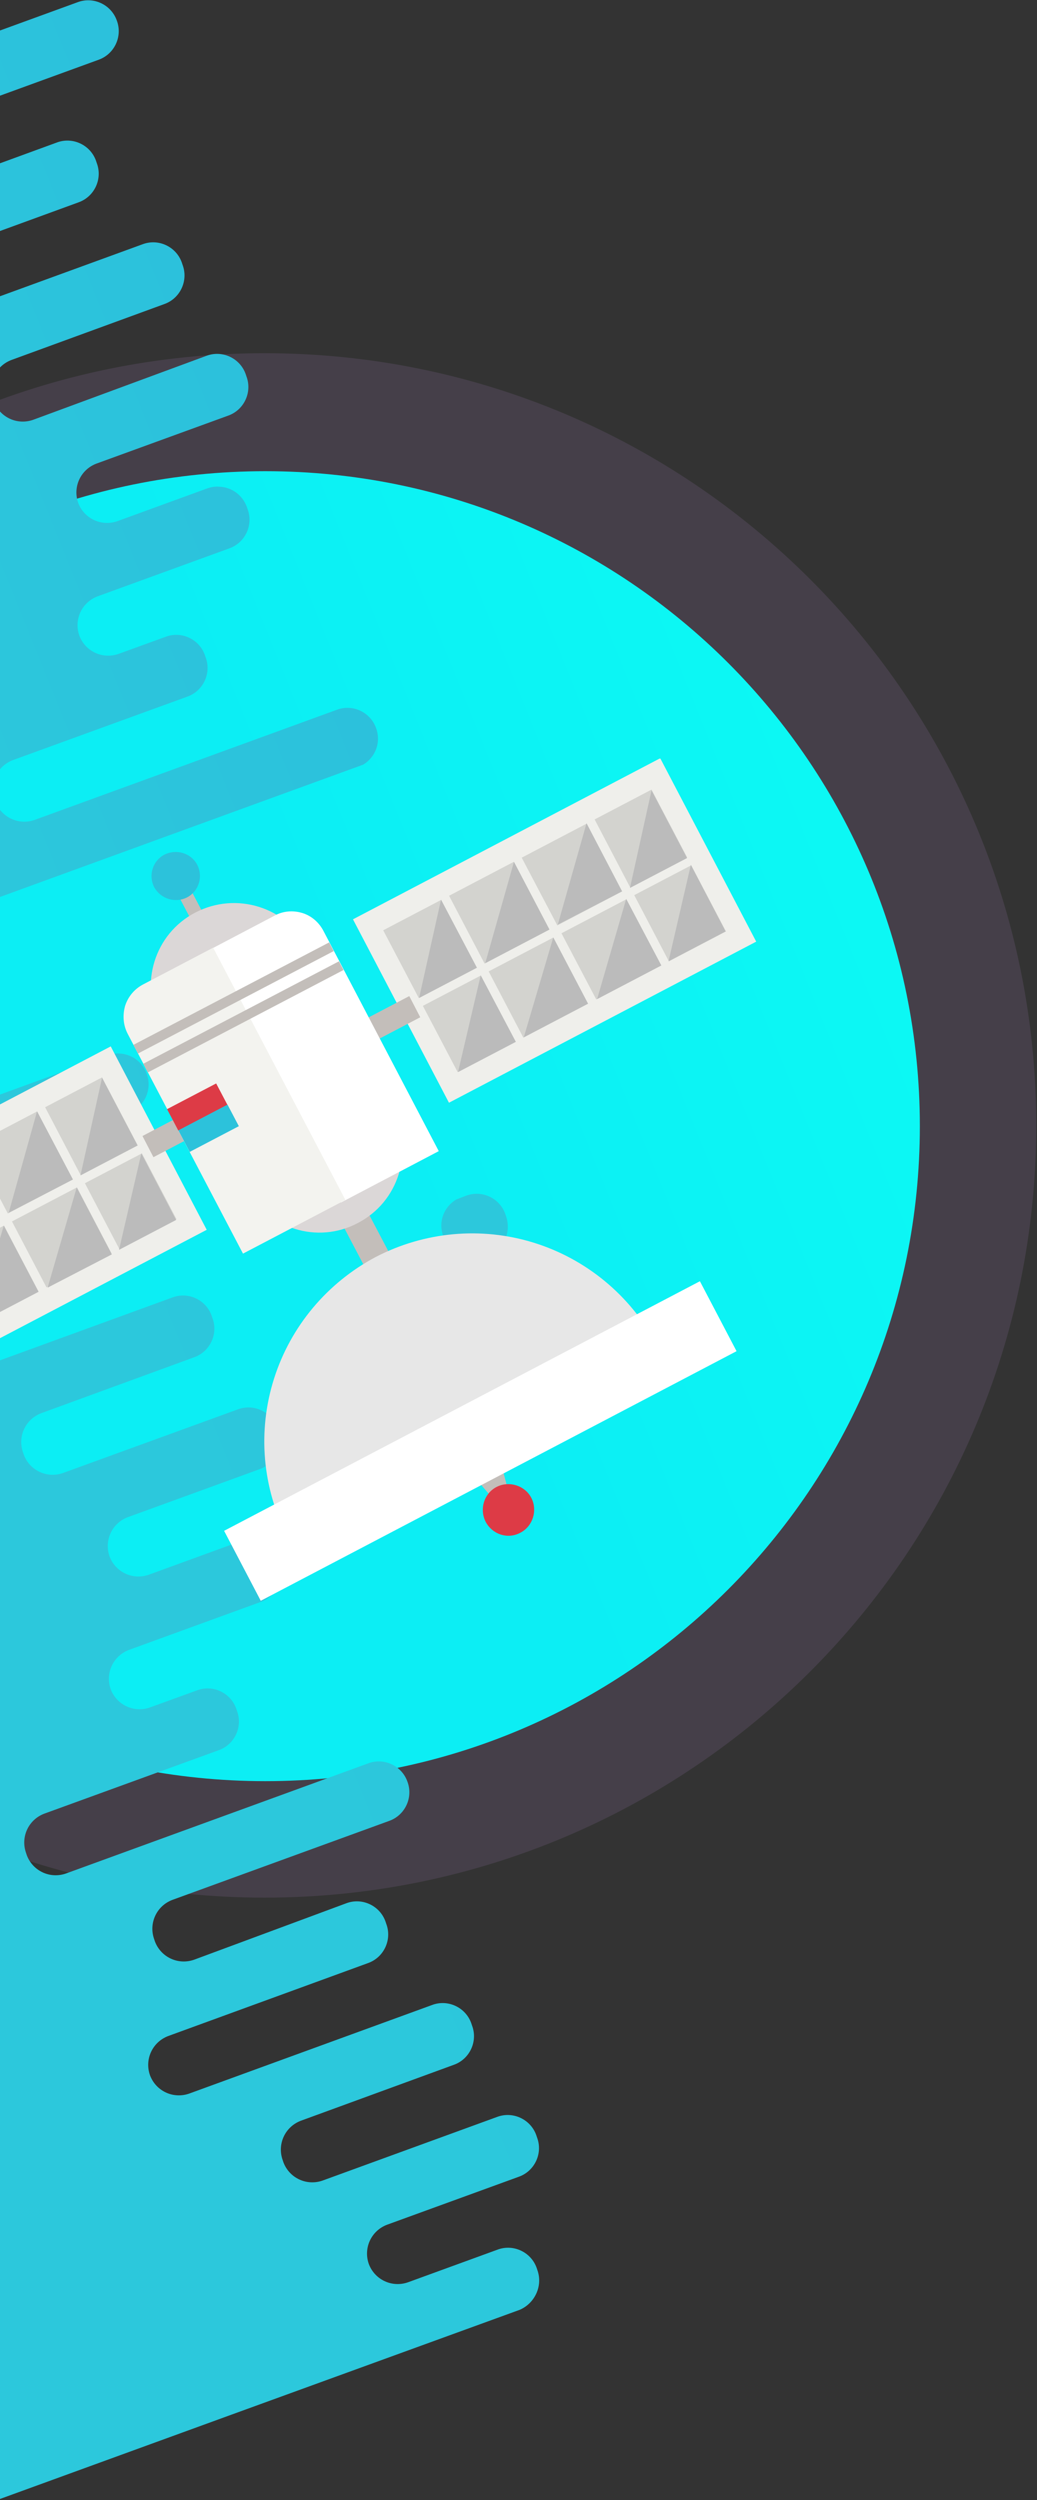 <?xml version="1.0" encoding="utf-8"?>
<!-- Generator: Adobe Illustrator 26.0.0, SVG Export Plug-In . SVG Version: 6.00 Build 0)  -->
<svg version="1.1" id="Calque_1" xmlns="http://www.w3.org/2000/svg" xmlns:xlink="http://www.w3.org/1999/xlink" x="0px" y="0px"
	 viewBox="0 0 274.4 661.1" style="enable-background:new 0 0 274.4 661.1;" xml:space="preserve">
<rect x="0" y="0" width="274.4" height="661.1" fill="#333333" stroke="none"/>
<style type="text/css">
	.st0{clip-path:url(#SVGID_00000136411738843524511070000008673108275751413437_);}
	.st1{opacity:0.4;fill:#8D72A0;fill-opacity:0.5;enable-background:new    ;}
	.st2{fill:none;}
	.st3{fill:url(#SVGID_00000101790436373254758330000012972634695166404513_);}
	.st4{fill:#2CC8DC;}
	.st5{fill:url(#SVGID_00000041261772587471758240000003671252062530968221_);}
	.st6{clip-path:url(#SVGID_00000002348232333413460660000002573659127569673143_);}
	.st7{fill:#EFEFEB;}
	.st8{fill:#D3D3CF;}
	.st9{fill:#C3BEBA;}
	.st10{fill:#DBD7D7;}
	.st11{fill:#FFFFFF;}
	.st12{fill:#F3F3EF;}
	.st13{fill:#2CC2DB;}
	.st14{fill:#E7E7E7;}
	.st15{fill:#DD3B46;}
	.st16{fill:#BBBBBB;}
</style>
<g>
	<defs>
		<rect id="SVGID_1_" y="-77.4" width="445" height="750"/>
	</defs>
	<clipPath id="SVGID_00000134228832841721706100000015902783530917579668_">
		<use xlink:href="#SVGID_1_"  style="overflow:visible;"/>
	</clipPath>
	<g style="clip-path:url(#SVGID_00000134228832841721706100000015902783530917579668_);">
		<path class="st1" d="M70,501.8c112.8,0,204.2-91.4,204.2-204.2c0-112.8-91.4-204.2-204.2-204.2c-112.8,0-204.2,91.4-204.2,204.2
			C-134.2,410.4-42.8,501.8,70,501.8z"/>
		<rect x="-344" y="-115.4" class="st2" width="828" height="827"/>
		
			<linearGradient id="SVGID_00000083782165701335806500000001530395538004896942_" gradientUnits="userSpaceOnUse" x1="96.619" y1="310.087" x2="226.116" y2="362.407" gradientTransform="matrix(1 0 0 -1 0 597.226)">
			<stop  offset="0" style="stop-color:#0CEEF4"/>
			<stop  offset="1" style="stop-color:#0CF8F4"/>
		</linearGradient>
		<path style="fill:url(#SVGID_00000083782165701335806500000001530395538004896942_);" d="M70.2,471c95.7,0,173.2-77.5,173.2-173.2
			S165.9,124.6,70.2,124.6c-95.7,0-173.2,77.5-173.2,173.2S-25.5,471,70.2,471z"/>
		<path class="st4" d="M133.9,321.6l-0.2-0.6c-1.5-4.2-6.2-6.4-10.4-4.8l-2.6,1c-3.3,2-4.8,6-3.4,9.7c1.5,4.2,6.2,6.4,10.4,4.8
			l4.4-1.6C134.1,328,135,324.7,133.9,321.6z"/>
		
			<linearGradient id="SVGID_00000152237693316302520110000013900798831230423710_" gradientUnits="userSpaceOnUse" x1="13.272" y1="305.31" x2="167.827" y2="367.755" gradientTransform="matrix(1 0 0 -1 0 597.226)">
			<stop  offset="0" style="stop-color:#2CC8DC"/>
			<stop  offset="0.995" style="stop-color:#2CBEDC"/>
		</linearGradient>
		<path style="fill:url(#SVGID_00000152237693316302520110000013900798831230423710_);" d="M142.2,600.3l-0.2-0.6
			c-1.5-4.2-6.2-6.4-10.4-4.8l-23.6,8.6c-4.2,1.5-8.8-0.6-10.4-4.8c-1.5-4.2,0.6-8.8,4.8-10.4l34.9-12.7c4.2-1.5,6.4-6.2,4.8-10.4
			l-0.2-0.6c-1.5-4.2-6.2-6.4-10.4-4.8l-46.1,16.8c-4.2,1.5-8.8-0.6-10.4-4.8l-0.2-0.6c-1.5-4.2,0.6-8.8,4.8-10.4l40.5-14.8
			c4.2-1.5,6.4-6.2,4.8-10.4l-0.2-0.6c-1.5-4.2-6.2-6.4-10.4-4.8l-64.2,23.4c-4.2,1.5-8.8-0.6-10.4-4.8c-1.5-4.2,0.6-8.8,4.8-10.4
			l52.9-19.3c4.2-1.5,6.4-6.2,4.8-10.4l-0.2-0.6c-1.5-4.2-6.2-6.4-10.4-4.8l-40.2,14.9c-4.2,1.5-8.8-0.6-10.4-4.8l-0.2-0.6
			c-1.5-4.2,0.6-8.8,4.8-10.4l57.4-20.9c4.2-1.5,6.4-6.2,4.8-10.4c-1.5-4.2-6.2-6.4-10.4-4.8l-79.9,29.1c-4.2,1.5-8.8-0.6-10.4-4.8
			L6.9,490c-1.5-4.2,0.6-8.8,4.8-10.4l46.2-16.8c4.2-1.5,6.4-6.2,4.8-10.4l-0.2-0.6c-1.5-4.2-6.2-6.4-10.4-4.8l-12.4,4.5
			c-4.2,1.5-8.8-0.6-10.4-4.8c-1.5-4.2,0.6-8.8,4.8-10.4L69,423.6c4.2-1.5,6.4-6.2,4.8-10.4l-0.2-0.6c-1.2-3.2-4.1-5.2-7.3-5.3
			c-1.1-0.1-2.2,0.1-3.3,0.5l-23.6,8.6c-4.2,1.5-8.8-0.6-10.4-4.8c-1.5-4.2,0.6-8.8,4.8-10.4l34.9-12.7c4.2-1.5,6.4-6.2,4.8-10.4
			l-0.2-0.6c-1.5-4.2-6.2-6.4-10.4-4.8l-46.2,16.8c-4.2,1.5-8.8-0.6-10.4-4.8l-0.2-0.6c-1.5-4.2,0.6-8.8,4.8-10.4l40.5-14.8
			c4.2-1.5,6.4-6.2,4.8-10.4l-0.2-0.6c-1.5-4.2-6.2-6.4-10.4-4.8l-64.2,23.4c-4.2,1.5-8.8-0.6-10.4-4.8c-1.5-4.2,0.6-8.8,4.8-10.4
			L28.7,332c4.2-1.5,6.4-6.2,4.8-10.4l-0.2-0.6c-1.5-4.2-6.2-6.4-10.4-4.8L-17.6,331c-4.2,1.5-8.8-0.6-10.4-4.8l-0.2-0.6
			c-1.5-4.2,0.6-8.8,4.8-10.4L34,294.3c4.2-1.5,6.4-6.2,4.8-10.4c-1.5-4.2-6.2-6.4-10.4-4.8l-79.9,29.1c-4.2,1.5-8.8-0.6-10.4-4.8
			l-0.2-0.6c-1.5-4.2,0.6-8.8,4.8-10.4l46.2-16.8c4.2-1.5,6.4-6.2,4.8-10.4l0.7-0.2c-1.5-4.2-6.2-6.4-10.4-4.8l-12.4,4.5
			c-4.2,1.5-8.8-0.6-10.4-4.8c-1.4-3.9,0.3-8.1,3.9-10l99.4-36.2l31.6-11.5c3.3-2,4.8-6,3.4-9.7c-1.5-4.2-6.2-6.4-10.4-4.8
			L9.2,216.8c-4.2,1.5-8.8-0.6-10.4-4.8l-0.2-0.6c-1.5-4.2,0.6-8.8,4.8-10.4l46.2-16.8c4.2-1.5,6.4-6.2,4.8-10.4l-0.2-0.6
			c-1.5-4.2-6.2-6.4-10.4-4.8l-12.4,4.5c-4.2,1.5-8.8-0.6-10.4-4.8c-1.5-4.2,0.6-8.8,4.8-10.4L60.7,145c4.2-1.5,6.4-6.2,4.8-10.4
			l-0.2-0.6c-1.2-3.2-4.1-5.2-7.3-5.3c-1.1-0.1-2.2,0.1-3.3,0.5l-23.6,8.6c-4.2,1.5-8.8-0.6-10.4-4.8c-1.5-4.2,0.6-8.8,4.8-10.4
			l34.9-12.7c4.2-1.5,6.4-6.2,4.8-10.4L65,98.9c-1.5-4.2-6.2-6.4-10.4-4.8L8.8,111c-4.2,1.5-8.8-0.6-10.4-4.8l-0.2-0.6
			c-1.5-4.2,0.6-8.8,4.8-10.4l40.5-14.8c4.2-1.5,6.4-6.2,4.8-10.4l-0.2-0.6c-1.5-4.2-6.2-6.4-10.4-4.8L-26.5,88
			c-4.2,1.5-8.8-0.6-10.4-4.8c-1.5-4.2,0.6-8.8,4.8-10.4l52.9-19.3c4.2-1.5,6.4-6.2,4.8-10.4l-0.2-0.6c-1.5-4.2-6.2-6.4-10.4-4.8
			l-40.5,14.8c-4.2,1.5-8.8-0.6-10.4-4.8l-0.2-0.6c-1.5-4.2,0.6-8.8,4.8-10.4l57.4-20.9c4.2-1.5,6.4-6.2,4.8-10.4
			C29.4,1.2,24.7-1,20.5,0.6l-79.9,29.1c-4.2,1.5-8.8-0.6-10.4-4.8l-0.2-0.6c-1.5-4.2,0.6-8.8,4.8-10.4L-19-2.9
			c4.2-1.5,6.4-6.2,4.8-10.4l-0.2-0.6c-1.5-4.2-6.2-6.4-10.4-4.8l-12.4,4.5c-4.2,1.5-8.8-0.6-10.4-4.8c-1.5-4.2,0.6-8.8,4.8-10.4
			l34.9-12.7c4.2-1.5,6.4-6.2,4.8-10.4l-0.2-0.6c-1.5-4.2-6.2-6.4-10.4-4.8l-76.2,27.7l-133.8,48.7c-4.2,1.5-6.4,6.2-4.8,10.4
			l68.9,187.8c0.2,0.6,0.5,1.2,0.9,1.8l18.9,51.8l-74.8,27.2c-4.2,1.5-6.4,6.2-4.8,10.4l68.2,187.5c0.2,0.6,0.5,1.2,0.9,1.8
			l67.4,185.2c1.5,4.2,6.2,6.4,10.4,4.8l133.8-48.7l76.2-27.7C141.5,609.1,143.7,604.5,142.2,600.3z"/>
	</g>
</g>
<g>
	<defs>
		<rect id="SVGID_00000183932078380604044950000011049215374831719045_" y="200.6" width="232" height="296"/>
	</defs>
	<clipPath id="SVGID_00000177481927560546518030000011702475411058325666_">
		<use xlink:href="#SVGID_00000183932078380604044950000011049215374831719045_"  style="overflow:visible;"/>
	</clipPath>
	<g style="clip-path:url(#SVGID_00000177481927560546518030000011702475411058325666_);">
		<path class="st7" d="M118.8,291.6l81.3-42.6l-25.4-48.5l-81.3,42.6L118.8,291.6z"/>
		<path class="st8" d="M121.1,283.5l71-37.2l-19.7-37.5l-71,37.2L121.1,283.5z"/>
		<path class="st7" d="M109,267.5l76.8-40.2l-1.1-2.1L108,265.4L109,267.5z"/>
		<path class="st7" d="M178.4,256.9l-22.1-42.2l-2.1,1.1l22.1,42.2L178.4,256.9z"/>
		<path class="st7" d="M159.2,267L137,224.8l-2.1,1.1l22.1,42.2L159.2,267z"/>
		<path class="st7" d="M139.9,277.1l-22.1-42.2l-2.1,1.1l22.1,42.2L139.9,277.1z"/>
		<path class="st7" d="M-26.6,367.8l81.3-42.6l-25.4-48.5L-52,319.3L-26.6,367.8z"/>
		<path class="st8" d="M-24.3,359.6l71-37.2L27,284.9l-71,37.2L-24.3,359.6z"/>
		<path class="st7" d="M-36.4,343.7l76.8-40.2l-1.1-2.1l-76.8,40.2L-36.4,343.7z"/>
		<path class="st7" d="M33,333l-22.1-42.2l-2.1,1.1l22.1,42.2L33,333z"/>
		<path class="st9" d="M53.6,249l3.2-1.7l-7.1-13.5l-3.2,1.7L53.6,249z"/>
		<path class="st7" d="M13.7,343.1l-22.1-42.2l-2.1,1.1l22.1,42.2L13.7,343.1z"/>
		<path class="st9" d="M130,395.8l4.3-2.3l-5-18.9l-12,6.3L130,395.8z"/>
		<path class="st10" d="M72.1,280.3c10.8-5.6,14.9-18.9,9.3-29.7c-5.6-10.8-18.9-14.9-29.7-9.3c-10.8,5.6-14.9,18.9-9.3,29.7
			C48,281.8,61.3,285.9,72.1,280.3z"/>
		<path class="st9" d="M96.6,335.2l6.6-3.5l-7.1-13.5l-6.6,3.5L96.6,335.2z"/>
		<path class="st9" d="M111.2,269l-2.9-5.6l-70.6,37l2.9,5.6L111.2,269z"/>
		<path class="st10" d="M94.7,323.4c10.8-5.6,14.9-18.9,9.3-29.7c-5.6-10.8-18.9-14.9-29.7-9.3c-10.8,5.6-14.9,18.9-9.3,29.7
			C70.7,324.9,84,329.1,94.7,323.4z"/>
		<path class="st11" d="M116.1,304.4L90.2,318l-35-66.7l17.5-9.2c2.2-1.2,4.8-1.4,7.2-0.7c2.4,0.7,4.4,2.4,5.6,4.6L116.1,304.4
			L116.1,304.4z"/>
		<path class="st12" d="M91.4,317.3l-27.1,14.2l-30.5-58.1c-1.2-2.3-1.4-4.9-0.7-7.4c0.8-2.5,2.5-4.5,4.8-5.7l18.5-9.7L91.4,317.3z"
			/>
		<path class="st13" d="M49.5,237.3c3.1-1.6,4.3-5.5,2.7-8.6c-1.6-3.1-5.5-4.3-8.7-2.7c-3.1,1.6-4.3,5.5-2.7,8.6
			C42.5,237.7,46.4,238.9,49.5,237.3z"/>
		<path class="st14" d="M76.1,406.4c-6.7-12.9-8-27.9-3.6-41.8c4.4-13.9,14.1-25.4,26.9-32.2c12.9-6.7,27.9-8.1,41.8-3.8
			c13.9,4.3,25.5,13.9,32.4,26.7L76.1,406.4z"/>
		<path class="st11" d="M69,423.3l125.9-66l-9.7-18.5l-125.9,66L69,423.3z"/>
		<rect x="37" y="301.8" class="st2" width="195" height="194.8"/>
		<path class="st15" d="M137.7,405.3c3.3-1.7,4.6-5.9,2.9-9.2c-1.7-3.3-5.9-4.6-9.2-2.9c-3.3,1.7-4.6,5.8-2.9,9.2
			C130.3,405.8,134.4,407.1,137.7,405.3z"/>
		<path class="st15" d="M47.2,299l13-6.8l-3-5.7l-13,6.8L47.2,299z"/>
		<path class="st9" d="M36.5,278.6l51.8-27.1l-1.2-2.3l-51.8,27.1L36.5,278.6z"/>
		<path class="st9" d="M39.1,283.6l51.8-27.1l-1.2-2.3l-51.8,27.1L39.1,283.6z"/>
		<path class="st13" d="M50.2,304.6l13-6.8l-3-5.7l-13,6.8L50.2,304.6z"/>
		<path class="st16" d="M9.8,293.9l-7.5,26.8l17-8.8L9.8,293.9z"/>
		<path class="st16" d="M27,285l-5.7,25.8l15.1-7.9L27,285z"/>
		<path class="st16" d="M1,324.1l-7.8,26.4l17-8.9L1,324.1z"/>
		<path class="st16" d="M20.3,314l-7.7,26.5l17-8.8L20.3,314z"/>
		<path class="st16" d="M37.4,305l-5.9,25.5l15.1-7.9L37.4,305z"/>
		<path class="st16" d="M116.7,237.9l-5.8,26l15.3-8L116.7,237.9z"/>
		<path class="st16" d="M136,227.9l-7.6,26.8l17-8.9L136,227.9z"/>
		<path class="st16" d="M155.2,217.7l-7.6,26.8l17-8.8L155.2,217.7z"/>
		<path class="st16" d="M172.4,209l-5.7,25.8l15.1-7.9L172.4,209z"/>
		<path class="st16" d="M127.2,257.9l-6,25.6l15.3-8L127.2,257.9z"/>
		<path class="st16" d="M146.4,247.9l-7.8,26.4l17-8.9L146.4,247.9z"/>
		<path class="st16" d="M165.7,237.7l-7.7,26.5l17-8.9L165.7,237.7z"/>
		<path class="st16" d="M182.8,228.7l-5.9,25.5l15.1-7.9L182.8,228.7z"/>
	</g>
</g>
</svg>
